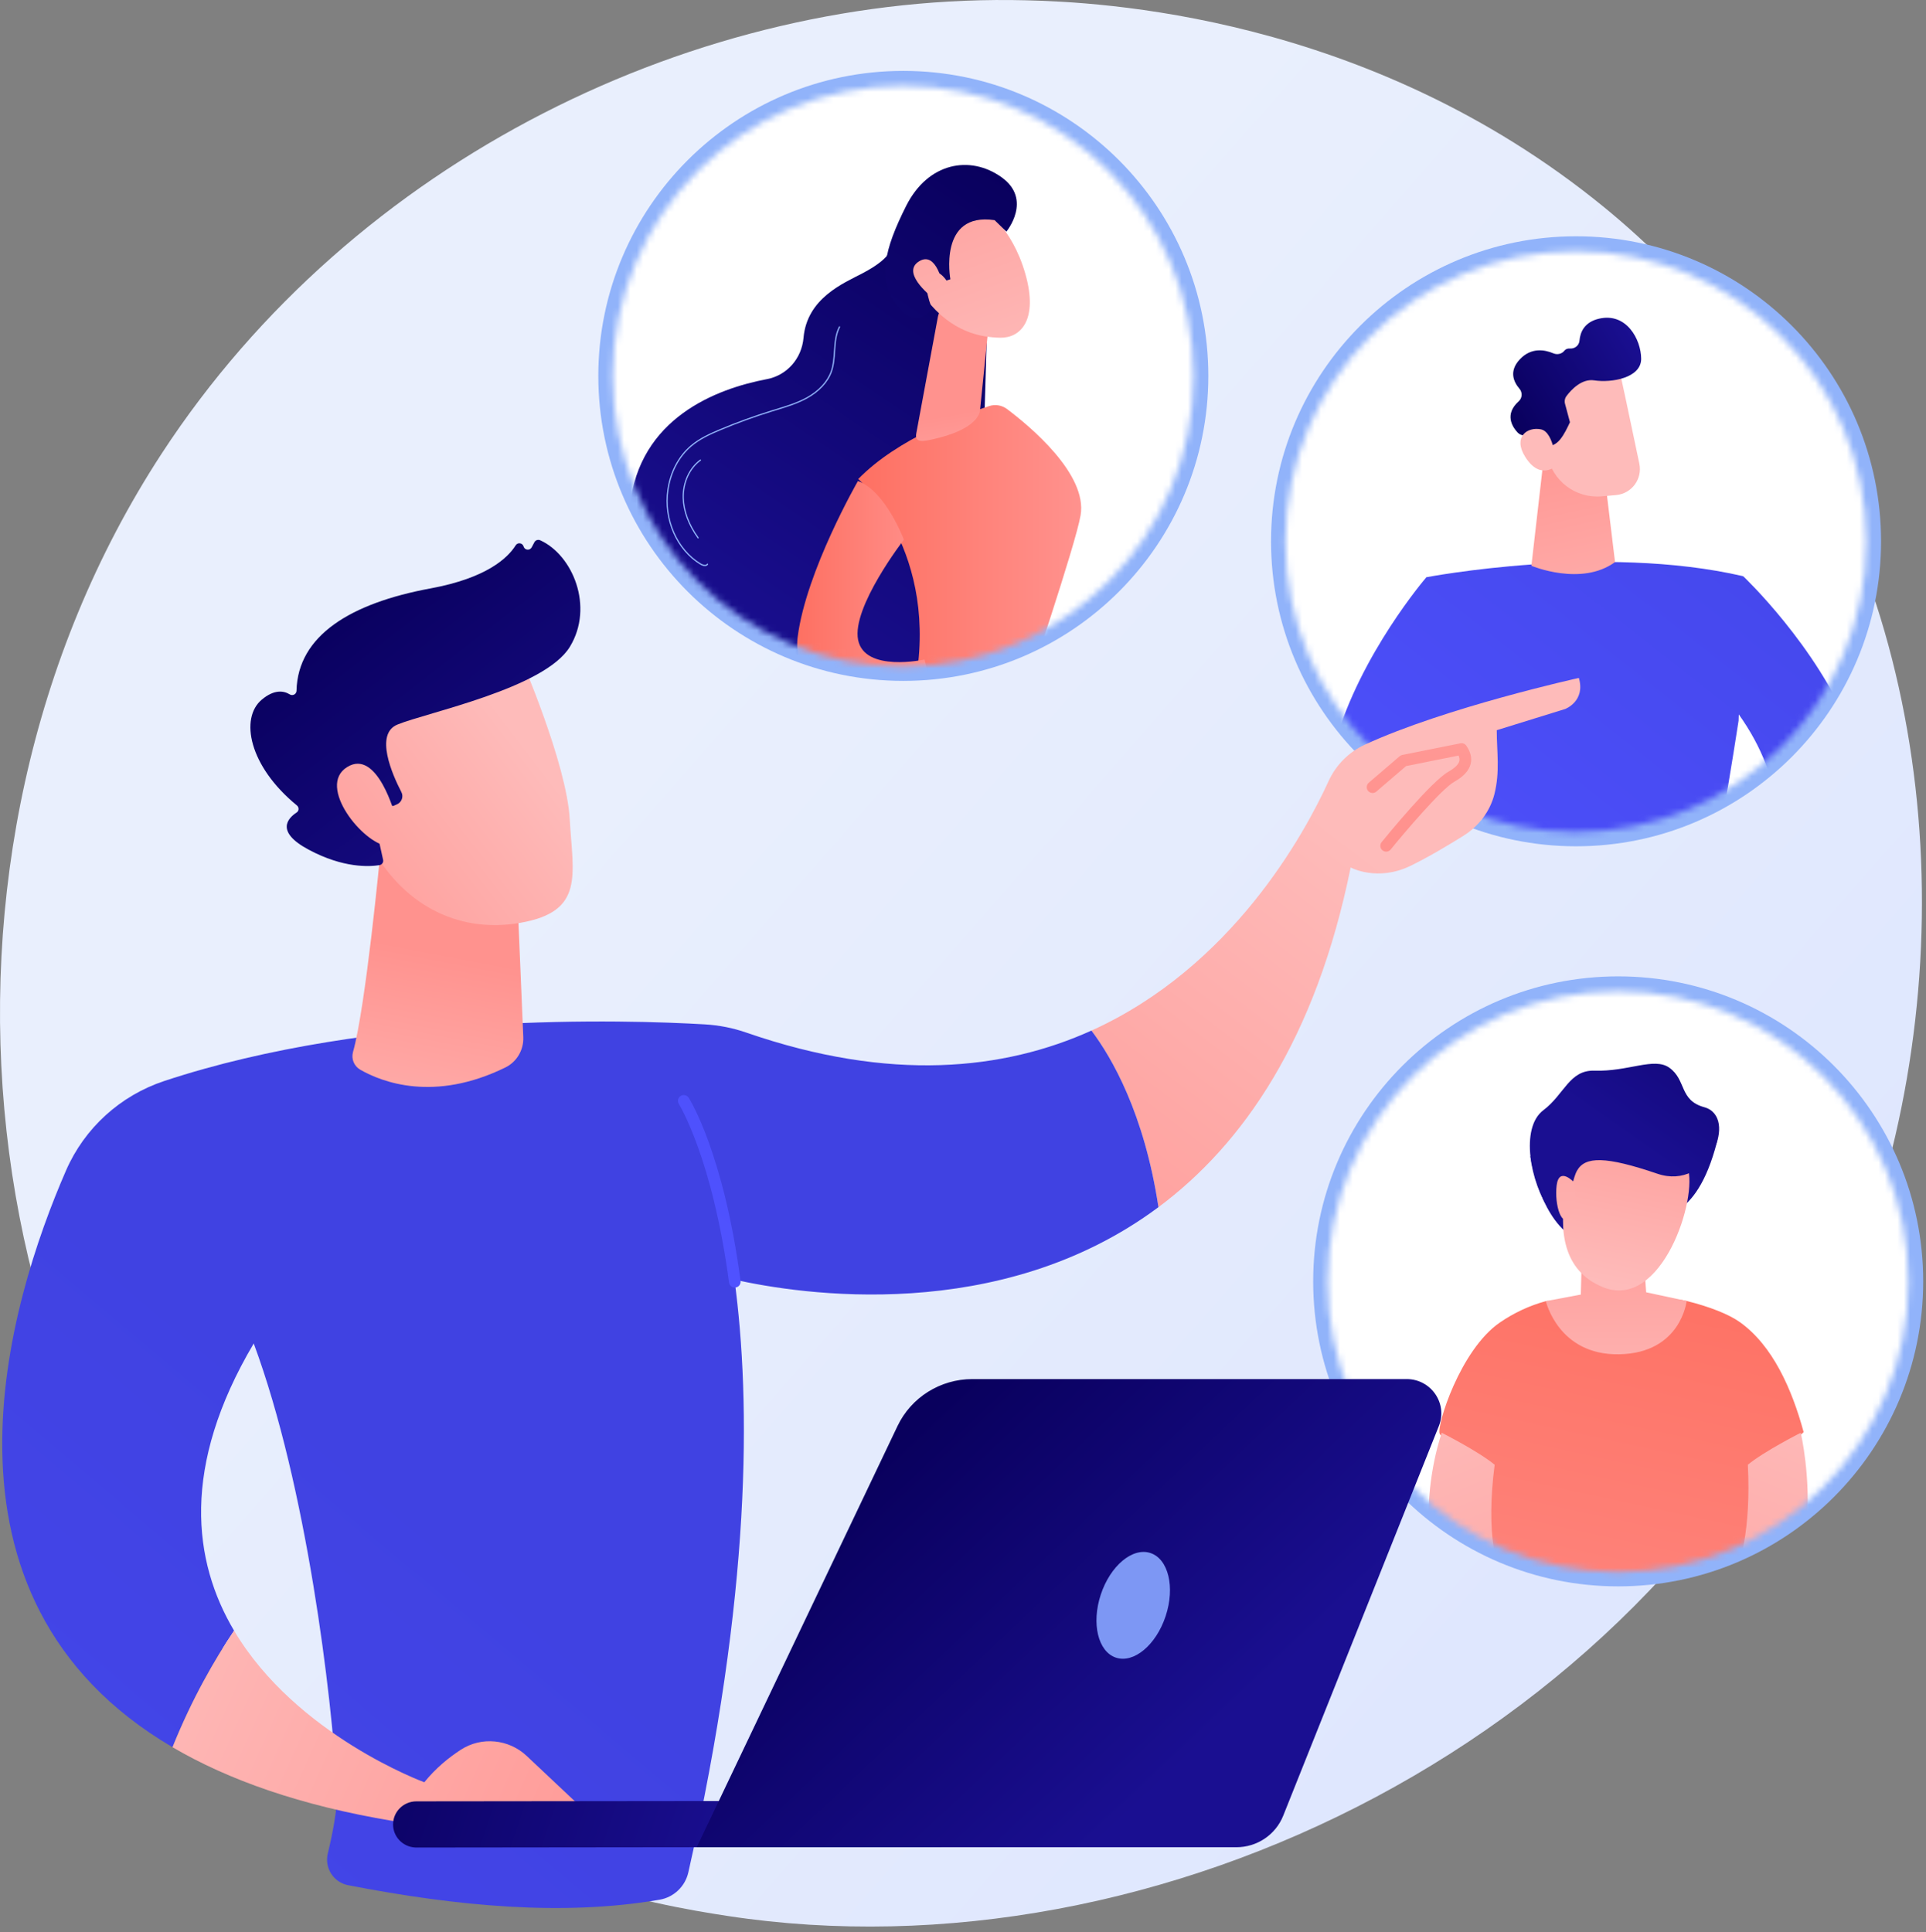 <svg width="304" height="305" viewBox="0 0 304 305" fill="none" xmlns="http://www.w3.org/2000/svg">
<rect x="0" y="0" width="304" height="305" fill="#808080" stroke="none"/>
<path d="M290.644 205.456C261.212 274.281 182.811 312.838 114.822 302.438C103.758 300.746 73.428 295.704 46.575 271.921C-5.12 226.136 -16.175 135.477 25.526 71.588C55.876 25.088 110.282 -1.271 161.978 0.047C173.114 0.331 215.789 2.082 253.294 32.794C258.803 37.305 270.953 48.025 281.903 65.032C307.616 104.966 309.826 160.602 290.645 205.456H290.644Z" fill="url(#paint0_linear_398_15)"/>
<path d="M248.763 133.59C275.352 133.59 296.906 112.034 296.906 85.444C296.906 58.854 275.352 37.298 248.763 37.298C222.175 37.298 200.62 58.854 200.62 85.444C200.62 112.034 222.175 133.59 248.763 133.59Z" fill="#91B3FA"/>
<mask id="mask0_398_15" style="mask-type:luminance" maskUnits="userSpaceOnUse" x="202" y="39" width="93" height="93">
<path d="M248.731 131.323C274.047 131.323 294.569 110.799 294.569 85.481C294.569 60.164 274.047 39.64 248.731 39.64C223.415 39.64 202.893 60.164 202.893 85.481C202.893 110.799 223.415 131.323 248.731 131.323Z" fill="white"/>
</mask>
<g mask="url(#mask0_398_15)">
<path d="M306.169 143.182L195.178 146.805C194.508 146.827 193.943 146.297 193.921 145.628L189.922 23.105C189.9 22.435 190.43 21.87 191.099 21.848L302.09 18.224C302.76 18.203 303.325 18.733 303.348 19.402L307.347 141.924C307.368 142.594 306.838 143.159 306.169 143.182Z" fill="white"/>
<path d="M225.146 91.117C225.146 91.117 252.914 85.798 275.143 90.955L274.417 113.775C274.417 113.775 269.572 145.554 265.62 159.655C265.62 159.655 248.822 163.145 240.597 159.001C240.597 159.001 232.692 119.55 228.828 113.792C228.828 113.792 224.652 98.485 225.146 91.116V91.117Z" fill="url(#paint1_linear_398_15)"/>
<path d="M243.882 70.412L241.715 89.309C241.715 89.309 249.6 92.624 254.918 88.724L253.314 75.491L243.882 70.412Z" fill="url(#paint2_linear_398_15)"/>
<path d="M255.454 57.776C255.546 57.932 257.532 67.36 258.755 73.197C259.26 75.608 257.552 77.919 255.098 78.145L252.852 78.351C248.724 78.732 244.987 75.905 244.226 71.83L242.251 61.25C242.251 61.25 253.202 53.988 255.455 57.776H255.454Z" fill="url(#paint3_linear_398_15)"/>
<path d="M239.825 61.356C238.927 60.311 238.118 58.6 239.896 56.715C241.695 54.807 243.822 55.199 245.18 55.774C245.782 56.03 246.509 55.884 246.914 55.371C247.094 55.143 247.368 54.984 247.782 55.017C248.562 55.079 249.241 54.543 249.308 53.762C249.423 52.422 250.082 50.829 252.425 50.297C256.721 49.319 259.02 53.577 259.042 56.621C259.064 59.666 254.346 60.46 251.639 60.043C249.652 59.737 248.001 61.528 247.265 62.501C246.997 62.854 246.908 63.308 247.022 63.736L247.802 66.652C247.359 67.581 246.925 68.529 246.285 69.33C245.825 69.907 245.31 70.234 244.757 70.384C243.902 68.909 241.639 68.729 240.59 68.729C240.188 68.729 239.808 68.565 239.535 68.27C238.715 67.389 237.412 65.407 239.715 63.343C240.288 62.83 240.327 61.938 239.825 61.355V61.356Z" fill="url(#paint4_linear_398_15)"/>
<path d="M245.64 73.503C245.64 73.503 245.374 68.201 243.21 67.772C241.047 67.344 238.78 68.972 240.721 72.088C243.134 75.964 245.641 73.502 245.641 73.502L245.64 73.503Z" fill="url(#paint5_linear_398_15)"/>
<path d="M225.146 91.117C225.146 91.117 183.342 139.546 234.98 155.877L234.861 152.204C234.861 152.204 215.236 136.666 229.207 114.149C229.207 114.149 226.687 93.273 225.146 91.117Z" fill="url(#paint6_linear_398_15)"/>
<path d="M275.143 90.955C275.143 90.955 321.803 135.025 271.34 154.689L271.221 151.015C271.221 151.015 289.792 134.231 274.381 112.672C274.381 112.672 272.324 94.723 275.143 90.954V90.955Z" fill="url(#paint7_linear_398_15)"/>
</g>
<path d="M142.58 107.483C169.169 107.483 190.723 85.927 190.723 59.337C190.723 32.746 169.169 11.19 142.58 11.19C115.992 11.19 94.437 32.746 94.437 59.337C94.437 85.927 115.992 107.483 142.58 107.483Z" fill="#91B3FA"/>
<mask id="mask1_398_15" style="mask-type:luminance" maskUnits="userSpaceOnUse" x="96" y="13" width="93" height="93">
<path d="M142.548 105.215C167.863 105.215 188.386 84.691 188.386 59.374C188.386 34.056 167.863 13.532 142.548 13.532C117.232 13.532 96.709 34.056 96.709 59.374C96.709 84.691 117.232 105.215 142.548 105.215Z" fill="white"/>
</mask>
<g mask="url(#mask1_398_15)">
<path d="M199.986 117.075L88.995 120.698C88.325 120.72 87.76 120.19 87.737 119.521L83.739 -3.002C83.717 -3.672 84.247 -4.237 84.916 -4.26L195.907 -7.883C196.577 -7.905 197.142 -7.375 197.165 -6.706L201.163 115.817C201.185 116.487 200.655 117.052 199.986 117.075Z" fill="white"/>
<path d="M140.567 38.717C140.567 38.717 141.457 40.349 136.139 43.139C133.173 44.696 127.38 47.046 126.828 53.326C126.543 56.569 124.246 59.239 121.049 59.848C113.085 61.361 100.892 65.96 99.412 79.936C98.284 90.603 103.838 94.434 109.565 95.625C113.771 96.499 116.689 100.457 115.995 104.697C115.33 108.765 116.703 113.391 123.83 116.833C139.803 124.546 154.465 96.115 154.465 96.115L155.938 47.333L140.567 38.717Z" fill="url(#paint8_linear_398_15)"/>
<path d="M144.326 108.564C148.575 87.166 135.463 75.618 135.463 75.618C141.674 69.215 152.23 65.363 156.138 64.097C157.097 63.786 158.139 63.962 158.945 64.567C162.429 67.182 171.675 74.805 170.563 81.332C169.762 86.034 161.779 109.638 161.779 109.638C161.779 109.638 153.767 113.785 144.326 108.563V108.564Z" fill="url(#paint9_linear_398_15)"/>
<path d="M148.054 49.935L144.635 68.368C144.303 69.993 145.761 69.677 147.38 69.312C150.028 68.714 153.429 67.555 154.503 65.44C154.613 65.225 154.663 64.984 154.687 64.743L155.983 52C156.086 50.989 155.508 50.032 154.565 49.654L151.136 48.278C149.817 47.748 148.339 48.543 148.054 49.936V49.935Z" fill="url(#paint10_linear_398_15)"/>
<path d="M155.257 32.986C155.257 32.986 159.695 35.766 161.824 43.171C163.953 50.576 161.023 53.364 157.914 53.311C154.806 53.258 150.274 52.459 146.185 47.238C142.096 42.017 149.45 29.604 155.257 32.986Z" fill="url(#paint11_linear_398_15)"/>
<path d="M150.008 44.083C150.008 44.083 148.038 33.434 156.985 34.754L158.848 36.562C158.848 36.562 163.024 31.507 158.077 27.975C153.13 24.443 146.484 25.63 143.028 32.504C139.572 39.379 138.4 44.165 141.647 48.244C144.895 52.324 147.097 48.647 147.097 48.647C147.097 48.647 145.546 45.072 146.67 43.473C147.793 41.875 149.403 44.281 149.403 44.281L150.008 44.082V44.083Z" fill="url(#paint12_linear_398_15)"/>
<path d="M148.825 45.043C148.825 45.043 147.844 39.563 145.088 41.239C142.332 42.913 146.286 46.348 147.863 47.508L148.825 45.043Z" fill="url(#paint13_linear_398_15)"/>
<path d="M135.417 75.932C135.417 75.932 127.269 90.067 125.91 100.498C124.552 110.929 141.124 114.664 146.957 108.4L145.938 104.109C145.938 104.109 136.495 106.177 135.446 101.023C134.397 95.869 142.668 85.19 142.668 85.19C142.668 85.19 139.799 77.504 135.417 75.931V75.932Z" fill="url(#paint14_linear_398_15)"/>
<path d="M111.279 89.358C111.032 89.362 110.754 89.257 110.526 89.12C106.767 86.856 104.632 81.987 105.334 77.28C105.754 74.459 107.057 71.993 109.005 70.333C110.386 69.157 112.047 68.41 113.629 67.747C116.295 66.629 119.049 65.629 121.811 64.775C122.037 64.706 122.264 64.636 122.49 64.567C124.104 64.075 125.773 63.566 127.27 62.75C129.184 61.704 130.553 60.235 131.126 58.615C131.482 57.607 131.556 56.499 131.626 55.427C131.714 54.107 131.804 52.743 132.423 51.554C132.448 51.507 132.505 51.489 132.554 51.512C132.6 51.537 132.619 51.596 132.595 51.643C131.995 52.796 131.906 54.14 131.82 55.439C131.748 56.523 131.673 57.646 131.308 58.679C130.719 60.344 129.318 61.849 127.363 62.918C125.849 63.745 124.171 64.256 122.548 64.751C122.322 64.82 122.095 64.888 121.869 64.959C119.113 65.81 116.366 66.807 113.705 67.924C112.137 68.582 110.491 69.321 109.132 70.48C107.22 72.109 105.94 74.533 105.526 77.307C104.835 81.939 106.934 86.728 110.627 88.953C110.893 89.113 111.397 89.305 111.594 89.007C111.624 88.962 111.684 88.95 111.727 88.979C111.772 89.009 111.784 89.068 111.755 89.112C111.642 89.284 111.47 89.352 111.28 89.356L111.279 89.358Z" fill="#91B3FA"/>
<path d="M110.193 84.995C110.162 84.995 110.132 84.982 110.112 84.955C108.62 82.888 107.803 80.691 107.75 78.601C107.687 76.15 108.744 73.831 110.508 72.549C110.551 72.519 110.611 72.528 110.642 72.57C110.674 72.613 110.664 72.673 110.621 72.706C108.908 73.95 107.882 76.207 107.942 78.597C107.995 80.647 108.798 82.807 110.268 84.842C110.299 84.886 110.289 84.945 110.246 84.977C110.23 84.989 110.21 84.995 110.192 84.995H110.193Z" fill="#91B3FA"/>
</g>
<path d="M255.416 250.414C282.004 250.414 303.558 228.859 303.558 202.268C303.558 175.678 282.004 154.122 255.416 154.122C228.827 154.122 207.273 175.678 207.273 202.268C207.273 228.859 228.827 250.414 255.416 250.414Z" fill="#91B3FA"/>
<mask id="mask2_398_15" style="mask-type:luminance" maskUnits="userSpaceOnUse" x="209" y="156" width="93" height="93">
<path d="M255.383 248.147C280.699 248.147 301.221 227.623 301.221 202.305C301.221 176.988 280.699 156.464 255.383 156.464C230.067 156.464 209.545 176.988 209.545 202.305C209.545 227.623 230.067 248.147 255.383 248.147Z" fill="white"/>
</mask>
<g mask="url(#mask2_398_15)">
<path d="M312.821 260.006L201.83 263.63C201.16 263.651 200.595 263.121 200.573 262.452L196.574 139.93C196.552 139.259 197.082 138.695 197.751 138.672L308.742 135.048C309.412 135.027 309.977 135.557 310 136.226L313.999 258.748C314.02 259.419 313.491 259.983 312.821 260.006Z" fill="white"/>
<path d="M247.323 178.213C247.233 178.384 241.564 182.556 241.564 182.556C241.564 182.556 242.816 191.512 247.899 195.049C253.488 198.938 261.381 191.846 261.381 191.846C261.381 191.846 267.663 193.34 271.004 180.263C271.771 177.263 267.346 177.009 262.007 177.562C255.121 178.274 247.322 178.213 247.322 178.213H247.323Z" fill="url(#paint15_linear_398_15)"/>
<path d="M236.727 208.77C238.944 207.245 241.397 206.095 243.996 205.388C244.972 205.122 250.244 206.654 253.503 206.579C257.976 206.476 262.53 204.441 266.217 205.36C269.881 206.272 272.878 207.465 274.609 208.696C279.791 212.382 282.833 219.253 284.687 226.06C281.177 229.664 276.759 231.265 276.759 231.265L275.942 264.352L256.379 274.362L234.049 263.151L234.85 230.818C234.85 230.818 227.759 227.516 227.239 226.314C226.719 225.113 230.471 213.072 236.727 208.77Z" fill="url(#paint16_linear_398_15)"/>
<path d="M227.569 226.17C227.569 226.17 218.067 252.514 239.735 263.342C244.235 262.744 242.503 255.272 242.503 255.272C242.503 255.272 233.088 253.189 235.916 231.212C233.313 229.07 227.569 226.17 227.569 226.17Z" fill="url(#paint17_linear_398_15)"/>
<path d="M284.23 226.17C284.23 226.17 290.768 253.67 272.064 263.342C267.564 262.744 269.295 255.272 269.295 255.272C269.295 255.272 276.883 251.534 275.882 231.212C278.486 229.07 284.23 226.17 284.23 226.17Z" fill="url(#paint18_linear_398_15)"/>
<path d="M243.996 205.389C243.996 205.389 245.972 213.956 255.571 213.778C265.346 213.6 266.219 205.361 266.219 205.361L259.833 203.994L259.299 196.879L249.694 197.59L249.516 204.35L243.997 205.389H243.996Z" fill="url(#paint19_linear_398_15)"/>
<path d="M251.041 176.718C251.041 176.718 240.033 198.042 253.091 203.216C262.302 206.866 268.077 189.055 266.354 184.232C263.691 176.773 261.937 177.658 261.937 177.658L251.042 176.719L251.041 176.718Z" fill="url(#paint20_linear_398_15)"/>
<path d="M269.003 174.777C274.441 176.271 269.794 188.066 261.606 185.277C253.418 182.488 250.201 182.528 248.925 184.778C247.649 187.026 247.375 195.01 244.607 191.064C241.573 186.737 239.879 178.053 243.601 175.253C246.927 172.751 247.703 168.872 251.691 169.007C256.986 169.185 261.08 166.838 263.471 168.531C266.215 170.475 265.002 173.678 269.003 174.778V174.777Z" fill="url(#paint21_linear_398_15)"/>
<path d="M248.422 186.611C248.422 186.611 246.074 184.084 245.699 187.129C245.323 190.173 246.529 194.095 247.942 191.946C249.355 189.796 248.421 186.611 248.421 186.611H248.422Z" fill="url(#paint22_linear_398_15)"/>
</g>
<path d="M249.208 107.017C249.208 107.017 228.199 111.65 215.421 117.55C212.883 118.722 210.859 120.77 209.706 123.296C205.885 131.668 194.452 152.661 172.278 162.68C175.471 166.919 180.612 175.735 182.853 190.555C196.17 180.641 207.668 164.086 213.187 136.936C213.187 136.936 217.39 139.222 222.634 136.675C225.404 135.329 228.603 133.421 231.004 131.92C233.397 130.424 235.179 128.1 235.871 125.384C236.785 121.799 236.247 118.646 236.247 115.264L247.045 111.917C247.045 111.917 250.292 110.692 249.208 107.017Z" fill="url(#paint23_linear_398_15)"/>
<path d="M27.229 275.8C30.323 268.119 33.894 261.943 36.947 257.407C30.462 246.468 28.541 231.527 40.048 212.07C48.439 234.73 52.376 267.793 53.198 282.425C53.353 285.17 52.501 289.428 51.739 292.583C51.189 294.859 52.645 297.141 54.944 297.587C72.219 300.932 88.878 302.486 104.108 299.878C106.35 299.494 108.142 297.791 108.645 295.572C118.601 251.616 118.54 221.358 115.93 201.995C126.243 204.301 157.776 209.218 182.85 190.555C180.611 175.735 175.468 166.919 172.275 162.68C158.501 168.904 140.583 170.893 117.765 162.986C115.662 162.257 113.467 161.831 111.243 161.7C99.097 160.988 59.069 159.689 25.948 170.632C18.978 172.935 13.331 178.088 10.422 184.765C1.462 205.328 -13.044 252.157 27.225 275.799L27.229 275.8Z" fill="url(#paint24_linear_398_15)"/>
<path d="M115.977 203.244C115.523 203.244 115.128 202.907 115.067 202.445C112.478 182.887 107.206 174.352 107.153 174.268C106.882 173.839 107.01 173.271 107.439 172.999C107.865 172.73 108.433 172.855 108.706 173.284C108.932 173.638 114.241 182.185 116.889 202.205C116.956 202.708 116.602 203.171 116.099 203.237C116.058 203.243 116.017 203.245 115.977 203.245V203.244Z" fill="url(#paint25_linear_398_15)"/>
<path d="M60.032 134.64C60.032 134.64 57.738 158.89 55.719 166.063C55.413 167.151 55.885 168.298 56.875 168.864C60.302 170.822 68.522 174.016 79.765 168.505C81.586 167.613 82.681 165.714 82.596 163.705L81.606 140.271L60.032 134.64Z" fill="url(#paint26_linear_398_15)"/>
<path d="M82.1 103.615C82.1 103.615 89.435 120.467 89.928 129.311C90.421 138.155 92.326 143.895 82.1 145.676C71.873 147.457 63.259 142.362 58.592 133.552C58.592 133.552 51.279 119.977 52.919 114.417C54.559 108.857 82.1 103.615 82.1 103.615Z" fill="url(#paint27_linear_398_15)"/>
<path d="M62.086 127.218L62.668 126.962C63.408 126.635 63.726 125.753 63.354 125.034C61.912 122.248 59.101 115.863 62.733 114.373C67.413 112.454 85.953 108.673 89.953 102.093C93.798 95.77 90.391 87.608 85.272 85.287C84.93 85.132 84.526 85.256 84.35 85.588L83.923 86.395C83.631 86.948 82.815 86.864 82.642 86.264C82.474 85.687 81.709 85.575 81.39 86.084C80.161 88.052 76.841 91.243 67.965 92.881C55.349 95.21 47.008 100.316 46.8 109.034C46.787 109.588 46.198 109.896 45.725 109.608C44.793 109.04 43.303 108.774 41.31 110.449C37.846 113.362 39.263 120.92 46.859 127.137C47.22 127.432 47.216 127.996 46.827 128.25C45.449 129.146 43.397 131.28 48.715 134.123C54.216 137.064 58.325 136.823 59.906 136.561C60.299 136.496 60.553 136.115 60.468 135.726L58.779 128.063C58.683 127.63 59.013 127.218 59.457 127.218H62.087H62.086Z" fill="url(#paint28_linear_398_15)"/>
<path d="M62.404 128.836C62.404 128.836 59.605 118.071 54.78 121.09C49.954 124.108 57.284 133.151 61.164 133.554L62.404 128.836Z" fill="url(#paint29_linear_398_15)"/>
<path d="M218.79 134.432C218.587 134.432 218.381 134.364 218.211 134.225C217.817 133.906 217.757 133.326 218.079 132.932C218.873 131.954 225.924 123.334 228.64 121.8C229.628 121.242 230.217 120.665 230.342 120.133C230.402 119.879 230.362 119.593 230.219 119.267L221.936 120.928L217.242 124.955C216.858 125.286 216.276 125.243 215.946 124.856C215.615 124.471 215.659 123.891 216.045 123.559L220.92 119.375C221.04 119.272 221.183 119.202 221.338 119.171L230.509 117.334C230.877 117.26 231.245 117.414 231.453 117.721C232.125 118.719 232.348 119.646 232.133 120.555C231.879 121.629 231.033 122.561 229.546 123.402C227.503 124.556 221.606 131.511 219.507 134.094C219.326 134.318 219.061 134.433 218.794 134.433L218.79 134.432Z" fill="url(#paint30_linear_398_15)"/>
<path d="M62.048 287.454L94.471 287.855L83.124 277.173C80.303 274.517 75.998 274.087 72.742 276.2C70.836 277.436 68.768 279.115 66.977 281.337C66.977 281.337 46.752 273.945 36.947 257.406C33.893 261.943 30.322 268.118 27.229 275.799C36.018 280.959 47.412 285.017 62.048 287.453V287.454Z" fill="url(#paint31_linear_398_15)"/>
<path d="M65.541 291.635C65.605 291.638 65.668 291.64 65.731 291.64L148.033 291.55C150.068 291.548 151.715 289.915 151.713 287.902C151.711 285.888 150.053 284.224 148.025 284.26L65.722 284.349C63.688 284.352 62.04 285.985 62.042 287.998C62.044 289.948 63.594 291.54 65.541 291.635Z" fill="url(#paint32_linear_398_15)"/>
<path d="M222.02 217.693H153.478C148.421 217.693 143.819 220.58 141.663 225.106L109.976 291.592H195.155C198.414 291.592 201.342 289.622 202.54 286.623L227.112 225.1C228.531 221.545 225.883 217.692 222.021 217.692L222.02 217.693Z" fill="url(#paint33_linear_398_15)"/>
<path d="M183.991 255.097C185.494 250.536 184.418 246.083 181.589 245.151C178.759 244.218 175.247 247.159 173.744 251.72C172.241 256.28 173.317 260.734 176.146 261.666C178.976 262.599 182.488 259.658 183.991 255.097Z" fill="#7D97F4"/>
<defs>
<linearGradient id="paint0_linear_398_15" x1="328.828" y1="308.856" x2="101.756" y2="110.181" gradientUnits="userSpaceOnUse">
<stop stop-color="#DAE3FE"/>
<stop offset="1" stop-color="#E9EFFD"/>
</linearGradient>
<linearGradient id="paint1_linear_398_15" x1="309.971" y1="43.445" x2="215.273" y2="163.547" gradientUnits="userSpaceOnUse">
<stop stop-color="#4042E2"/>
<stop offset="1" stop-color="#4F52FF"/>
</linearGradient>
<linearGradient id="paint2_linear_398_15" x1="253.625" y1="110.606" x2="244.062" y2="66.471" gradientUnits="userSpaceOnUse">
<stop stop-color="#FEBBBA"/>
<stop offset="1" stop-color="#FF928E"/>
</linearGradient>
<linearGradient id="paint3_linear_398_15" x1="1315.77" y1="-975.405" x2="1332.79" y2="-992.081" gradientUnits="userSpaceOnUse">
<stop stop-color="#FEBBBA"/>
<stop offset="1" stop-color="#FF928E"/>
</linearGradient>
<linearGradient id="paint4_linear_398_15" x1="238.068" y1="66.019" x2="258.564" y2="53.831" gradientUnits="userSpaceOnUse">
<stop stop-color="#09005D"/>
<stop offset="1" stop-color="#1A0F91"/>
</linearGradient>
<linearGradient id="paint5_linear_398_15" x1="1313.36" y1="-977.867" x2="1330.38" y2="-994.543" gradientUnits="userSpaceOnUse">
<stop stop-color="#FEBBBA"/>
<stop offset="1" stop-color="#FF928E"/>
</linearGradient>
<linearGradient id="paint6_linear_398_15" x1="299.593" y1="35.266" x2="204.895" y2="155.366" gradientUnits="userSpaceOnUse">
<stop stop-color="#4042E2"/>
<stop offset="1" stop-color="#4F52FF"/>
</linearGradient>
<linearGradient id="paint7_linear_398_15" x1="328.592" y1="58.129" x2="233.896" y2="178.229" gradientUnits="userSpaceOnUse">
<stop stop-color="#4042E2"/>
<stop offset="1" stop-color="#4F52FF"/>
</linearGradient>
<linearGradient id="paint8_linear_398_15" x1="162.135" y1="33.642" x2="114.609" y2="104.411" gradientUnits="userSpaceOnUse">
<stop stop-color="#09005D"/>
<stop offset="1" stop-color="#1A0F91"/>
</linearGradient>
<linearGradient id="paint9_linear_398_15" x1="135.463" y1="87.574" x2="170.655" y2="87.574" gradientUnits="userSpaceOnUse">
<stop stop-color="#FE7062"/>
<stop offset="1" stop-color="#FF928E"/>
</linearGradient>
<linearGradient id="paint10_linear_398_15" x1="155.084" y1="87.483" x2="151.228" y2="65.24" gradientUnits="userSpaceOnUse">
<stop stop-color="#FEBBBA"/>
<stop offset="1" stop-color="#FF928E"/>
</linearGradient>
<linearGradient id="paint11_linear_398_15" x1="159.543" y1="60.419" x2="140.764" y2="9.305" gradientUnits="userSpaceOnUse">
<stop stop-color="#FEBBBA"/>
<stop offset="1" stop-color="#FF928E"/>
</linearGradient>
<linearGradient id="paint12_linear_398_15" x1="157.045" y1="25.364" x2="107.403" y2="99.282" gradientUnits="userSpaceOnUse">
<stop stop-color="#09005D"/>
<stop offset="1" stop-color="#1A0F91"/>
</linearGradient>
<linearGradient id="paint13_linear_398_15" x1="153.429" y1="62.665" x2="134.65" y2="11.551" gradientUnits="userSpaceOnUse">
<stop stop-color="#FEBBBA"/>
<stop offset="1" stop-color="#FF928E"/>
</linearGradient>
<linearGradient id="paint14_linear_398_15" x1="125.831" y1="93.693" x2="146.957" y2="93.693" gradientUnits="userSpaceOnUse">
<stop stop-color="#FE7062"/>
<stop offset="1" stop-color="#FF928E"/>
</linearGradient>
<linearGradient id="paint15_linear_398_15" x1="281.187" y1="147.619" x2="257.945" y2="180.649" gradientUnits="userSpaceOnUse">
<stop stop-color="#09005D"/>
<stop offset="1" stop-color="#1A0F91"/>
</linearGradient>
<linearGradient id="paint16_linear_398_15" x1="262.118" y1="197.025" x2="240.785" y2="296.328" gradientUnits="userSpaceOnUse">
<stop stop-color="#FE7062"/>
<stop offset="1" stop-color="#FF928E"/>
</linearGradient>
<linearGradient id="paint17_linear_398_15" x1="222.714" y1="219.087" x2="259.894" y2="308.893" gradientUnits="userSpaceOnUse">
<stop stop-color="#FEBBBA"/>
<stop offset="1" stop-color="#FF928E"/>
</linearGradient>
<linearGradient id="paint18_linear_398_15" x1="288.619" y1="218.894" x2="251.438" y2="308.699" gradientUnits="userSpaceOnUse">
<stop stop-color="#FEBBBA"/>
<stop offset="1" stop-color="#FF928E"/>
</linearGradient>
<linearGradient id="paint19_linear_398_15" x1="255.349" y1="226.502" x2="254.855" y2="183.462" gradientUnits="userSpaceOnUse">
<stop stop-color="#FEBBBA"/>
<stop offset="1" stop-color="#FF928E"/>
</linearGradient>
<linearGradient id="paint20_linear_398_15" x1="253.921" y1="202.596" x2="261.463" y2="165.878" gradientUnits="userSpaceOnUse">
<stop stop-color="#FEBBBA"/>
<stop offset="1" stop-color="#FF928E"/>
</linearGradient>
<linearGradient id="paint21_linear_398_15" x1="282.136" y1="142.591" x2="255.985" y2="179.757" gradientUnits="userSpaceOnUse">
<stop stop-color="#09005D"/>
<stop offset="1" stop-color="#1A0F91"/>
</linearGradient>
<linearGradient id="paint22_linear_398_15" x1="248.935" y1="207.484" x2="243.526" y2="148.992" gradientUnits="userSpaceOnUse">
<stop stop-color="#FEBBBA"/>
<stop offset="1" stop-color="#FF928E"/>
</linearGradient>
<linearGradient id="paint23_linear_398_15" x1="213.491" y1="132.755" x2="146.306" y2="220.154" gradientUnits="userSpaceOnUse">
<stop stop-color="#FEBBBA"/>
<stop offset="1" stop-color="#FF928E"/>
</linearGradient>
<linearGradient id="paint24_linear_398_15" x1="64.852" y1="233.531" x2="-157.705" y2="497.284" gradientUnits="userSpaceOnUse">
<stop stop-color="#4042E2"/>
<stop offset="1" stop-color="#4F52FF"/>
</linearGradient>
<linearGradient id="paint25_linear_398_15" x1="226.068" y1="40.819" x2="106.901" y2="194.549" gradientUnits="userSpaceOnUse">
<stop stop-color="#4042E2"/>
<stop offset="1" stop-color="#4F52FF"/>
</linearGradient>
<linearGradient id="paint26_linear_398_15" x1="63.751" y1="189.244" x2="71.101" y2="150.657" gradientUnits="userSpaceOnUse">
<stop stop-color="#FEBBBA"/>
<stop offset="1" stop-color="#FF928E"/>
</linearGradient>
<linearGradient id="paint27_linear_398_15" x1="83.638" y1="118.449" x2="41.702" y2="150.534" gradientUnits="userSpaceOnUse">
<stop stop-color="#FEBBBA"/>
<stop offset="1" stop-color="#FF928E"/>
</linearGradient>
<linearGradient id="paint28_linear_398_15" x1="54.118" y1="93.042" x2="93.175" y2="143.325" gradientUnits="userSpaceOnUse">
<stop stop-color="#09005D"/>
<stop offset="1" stop-color="#1A0F91"/>
</linearGradient>
<linearGradient id="paint29_linear_398_15" x1="78.436" y1="111.651" x2="36.5" y2="143.736" gradientUnits="userSpaceOnUse">
<stop stop-color="#FEBBBA"/>
<stop offset="1" stop-color="#FF928E"/>
</linearGradient>
<linearGradient id="paint30_linear_398_15" x1="232.42" y1="54.152" x2="223.226" y2="128.079" gradientUnits="userSpaceOnUse">
<stop stop-color="#FEBBBA"/>
<stop offset="1" stop-color="#FF928E"/>
</linearGradient>
<linearGradient id="paint31_linear_398_15" x1="19.381" y1="260.4" x2="112.796" y2="302.323" gradientUnits="userSpaceOnUse">
<stop stop-color="#FEBBBA"/>
<stop offset="1" stop-color="#FF928E"/>
</linearGradient>
<linearGradient id="paint32_linear_398_15" x1="51.581" y1="269.79" x2="116.911" y2="291.213" gradientUnits="userSpaceOnUse">
<stop stop-color="#09005D"/>
<stop offset="1" stop-color="#1A0F91"/>
</linearGradient>
<linearGradient id="paint33_linear_398_15" x1="141.501" y1="227.493" x2="188.274" y2="276.927" gradientUnits="userSpaceOnUse">
<stop stop-color="#09005D"/>
<stop offset="1" stop-color="#1A0F91"/>
</linearGradient>
</defs>
</svg>
